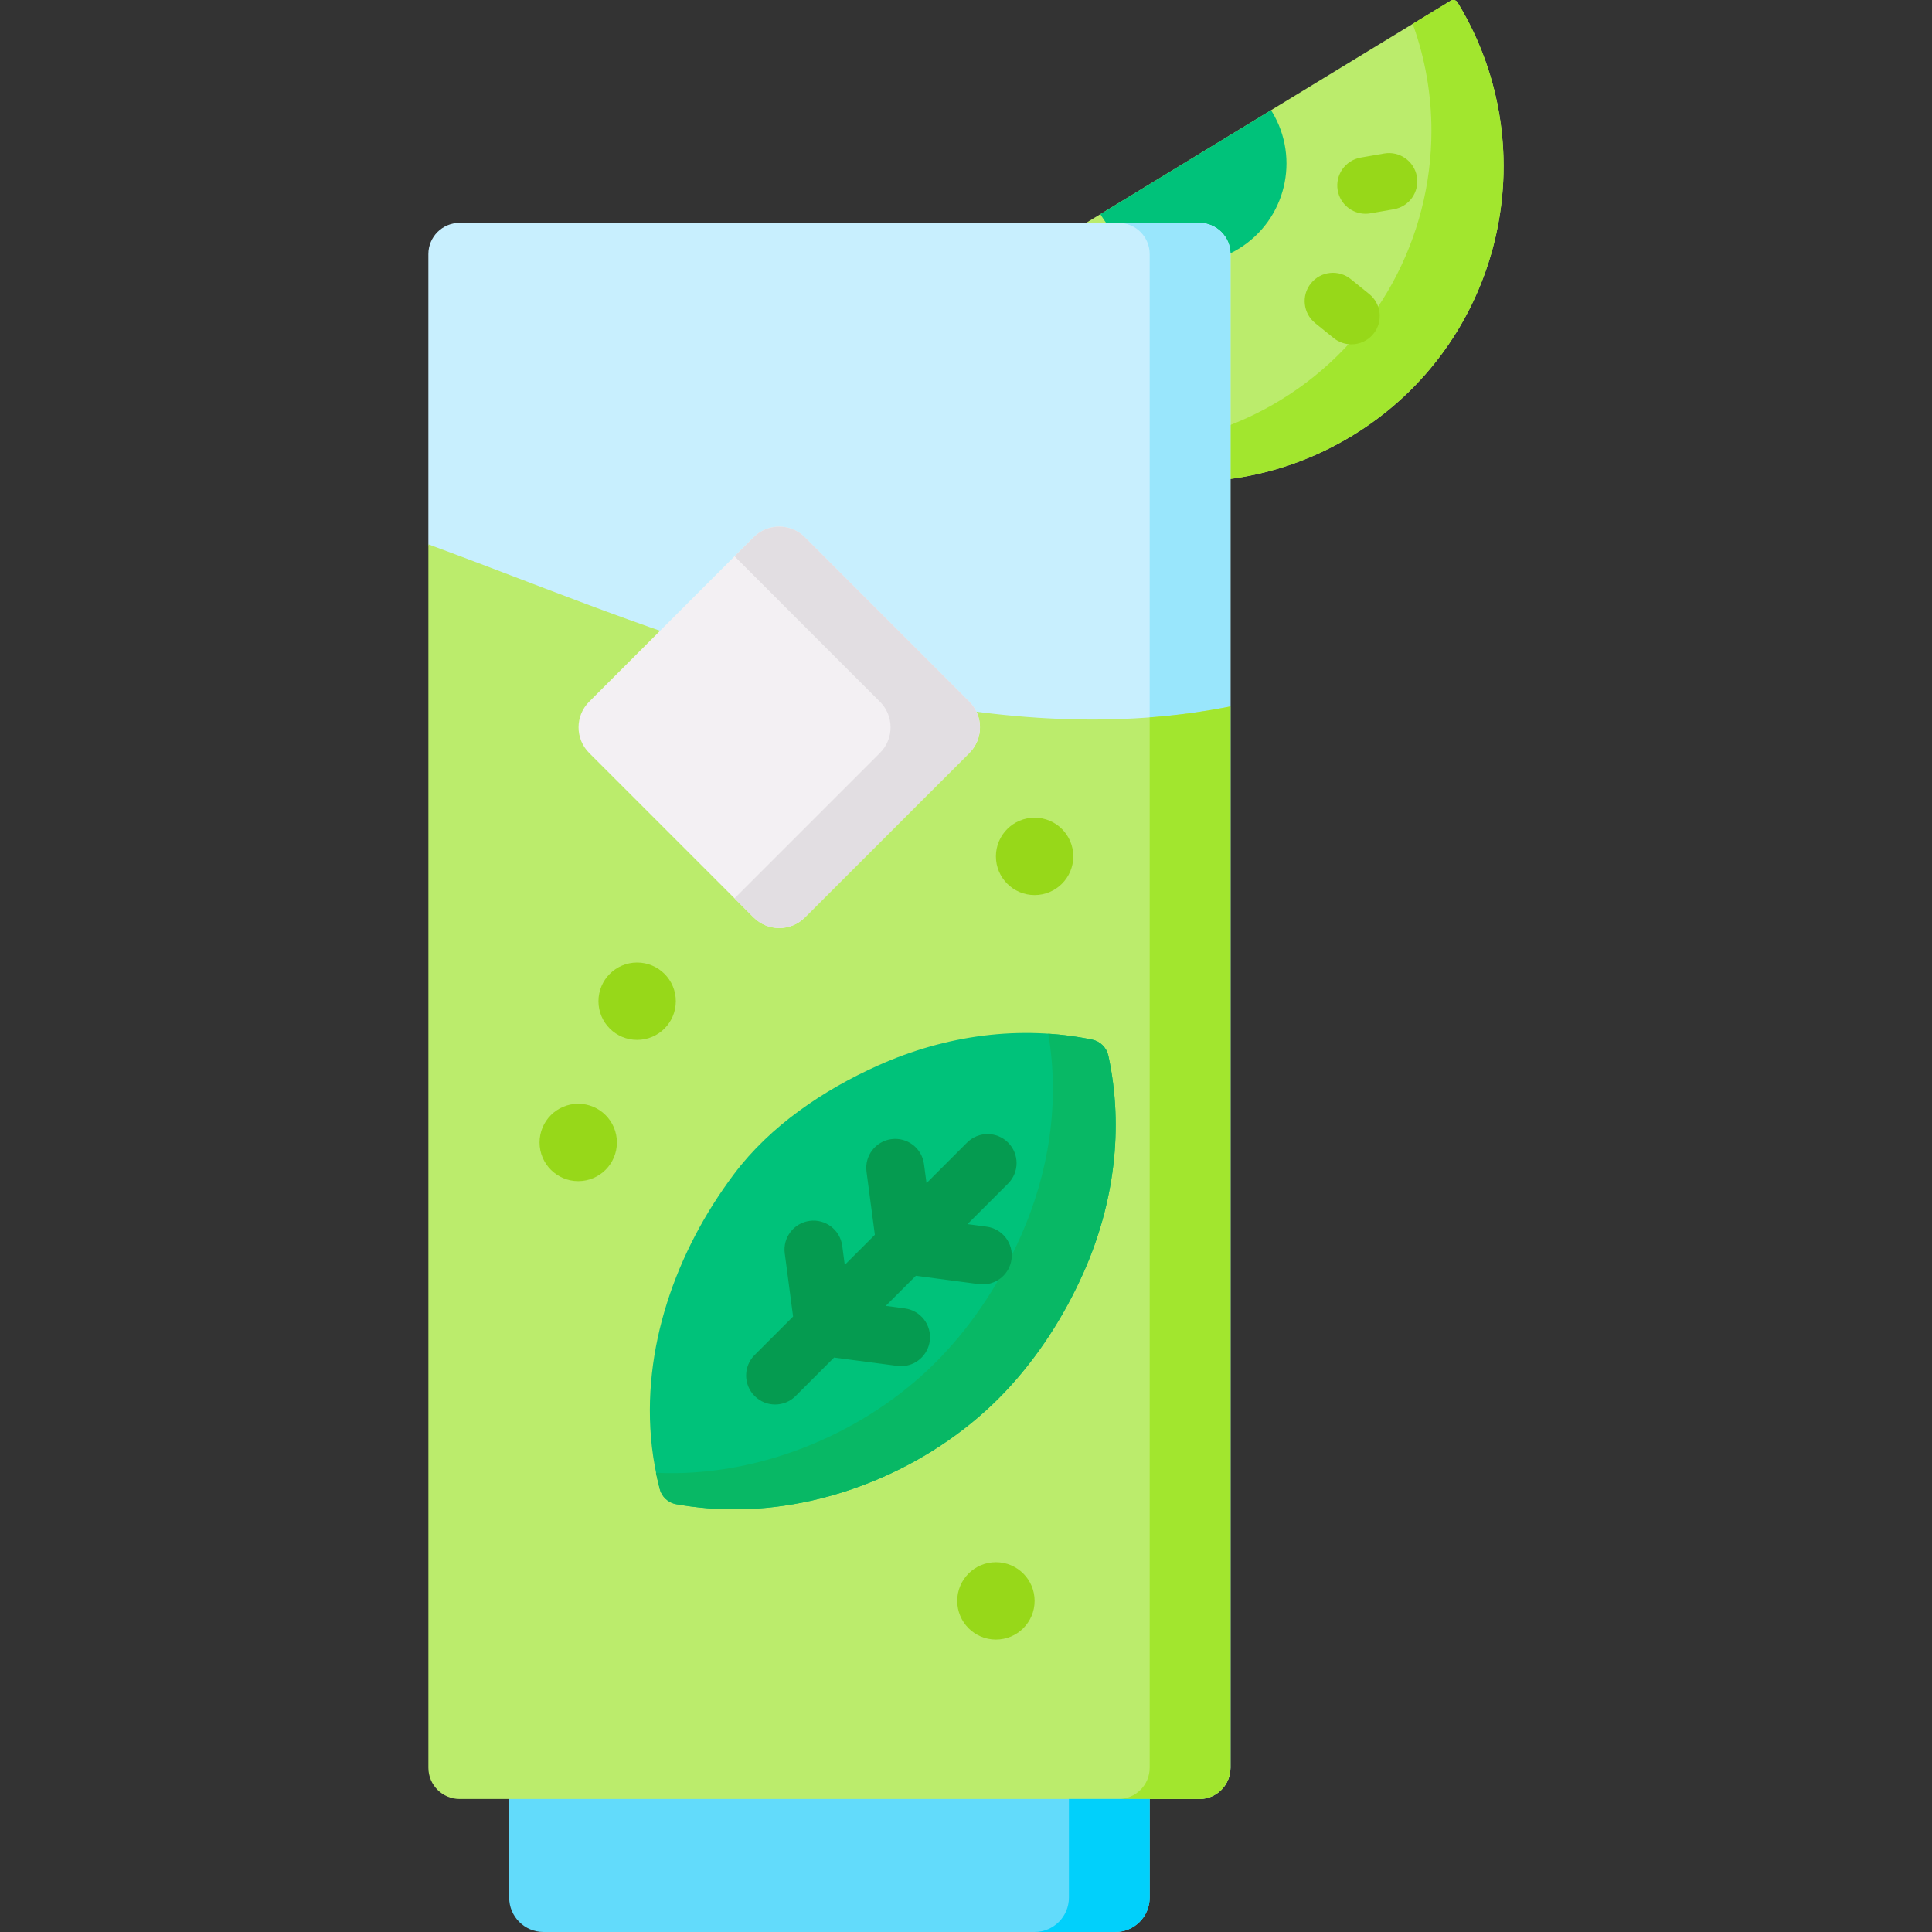 <svg width="100" height="100" viewBox="0 0 100 100" fill="none" xmlns="http://www.w3.org/2000/svg">
<rect x="0" y="0" width="100" height="100" fill="#333333" stroke="none"/>
<g clip-path="url(#clip0)">
<path d="M57.732 100H28.13C27.15 100 26.355 99.205 26.355 98.225V91.498H59.507V98.225C59.507 99.205 58.712 100 57.732 100Z" fill="#62DBFB"/>
<path d="M69.997 22.55C62.3 27.24 52.26 24.802 47.571 17.105C47.497 16.983 47.535 16.825 47.657 16.75L75.088 0.038C75.21 -0.036 75.368 0.002 75.442 0.124C80.131 7.821 77.694 17.861 69.997 22.55Z" fill="#BBEC6C"/>
<path d="M77.826 8.599C77.826 14.105 75.041 19.476 69.998 22.549C64.422 25.946 57.62 25.604 52.509 22.233C56.93 23.735 61.962 23.341 66.261 20.721C71.306 17.648 74.091 12.274 74.091 6.768C74.091 4.912 73.775 3.039 73.121 1.235L75.087 0.036C75.209 -0.038 75.367 0.002 75.441 0.122C77.058 2.775 77.826 5.706 77.826 8.599Z" fill="#A2E62E"/>
<path d="M64.106 12.882C61.667 14.369 58.484 13.596 56.997 11.156L56.955 11.086L65.79 5.703L65.833 5.773C67.319 8.213 66.546 11.396 64.106 12.882Z" fill="#00C27A"/>
<path d="M69.949 17.823C69.626 17.823 69.3 17.717 69.029 17.497L68.073 16.724C67.444 16.215 67.346 15.293 67.855 14.664C68.364 14.035 69.286 13.937 69.915 14.446L70.871 15.219C71.501 15.728 71.598 16.65 71.089 17.279C70.8 17.637 70.376 17.823 69.949 17.823Z" fill="#97D819"/>
<path d="M70.681 11.064C69.982 11.064 69.363 10.562 69.239 9.85C69.101 9.053 69.635 8.294 70.432 8.156L71.644 7.945C72.441 7.806 73.199 8.34 73.338 9.137C73.476 9.934 72.942 10.693 72.145 10.831L70.933 11.042C70.849 11.057 70.764 11.064 70.681 11.064Z" fill="#97D819"/>
<path d="M62.073 11.536H23.788C22.896 11.536 22.172 12.259 22.172 13.152V28.175L23.071 30.639V89.882C23.071 90.775 23.795 91.498 24.687 91.498H62.073C62.966 91.498 62.678 90.774 62.678 89.882V36.029L63.69 36.563V13.152C63.69 12.259 62.966 11.536 62.073 11.536Z" fill="#C8EFFE"/>
<path d="M63.69 13.151V91.498C63.69 92.391 62.966 93.115 62.074 93.115H57.89C58.783 93.115 59.507 92.391 59.507 91.498V13.151C59.507 12.259 58.783 11.537 57.89 11.537H62.074C62.966 11.537 63.69 12.259 63.69 13.151Z" fill="#99E6FC"/>
<path d="M63.688 36.563V91.499C63.688 92.391 62.966 93.116 62.074 93.116H23.788C22.896 93.116 22.173 92.391 22.173 91.499V28.175C24.209 28.928 26.229 29.703 28.231 30.467C39.583 34.804 51.939 38.902 63.688 36.563Z" fill="#BBEC6C"/>
<path d="M63.688 36.565V91.501C63.688 92.389 62.982 93.116 62.074 93.116H57.89C58.782 93.116 59.507 92.391 59.507 91.499V37.133C60.907 37.027 62.302 36.841 63.688 36.565Z" fill="#A2E62E"/>
<path d="M50.173 38.974L41.661 47.485C40.928 48.218 39.739 48.218 39.006 47.485L30.495 38.974C29.762 38.241 29.762 37.052 30.495 36.319L39.006 27.807C39.739 27.074 40.928 27.074 41.661 27.807L50.173 36.319C50.906 37.052 50.906 38.241 50.173 38.974Z" fill="#F3F0F3"/>
<path d="M50.173 38.974L41.661 47.486C40.929 48.218 39.74 48.218 39.007 47.486L38.021 46.499L45.545 38.973C46.279 38.241 46.279 37.052 45.545 36.319L38.021 28.794L39.007 27.807C39.74 27.075 40.929 27.075 41.661 27.807L50.173 36.319C50.906 37.052 50.906 38.241 50.173 38.974Z" fill="#E2DEE2"/>
<path d="M59.507 93.115V98.224C59.507 99.205 58.713 99.999 57.732 99.999H53.551C54.531 99.999 55.326 99.205 55.326 98.224V93.115H59.507Z" fill="#01D0FB"/>
<path d="M52.001 72.061C53.709 70.263 55.08 68.124 56.084 65.865C57.654 62.336 58.184 58.419 57.368 54.641C57.278 54.223 56.949 53.897 56.53 53.811C52.796 53.044 48.936 53.585 45.459 55.144C42.632 56.411 39.88 58.259 37.996 60.765C34.995 64.757 33.169 69.823 33.741 74.879C33.824 75.614 33.968 76.343 34.144 77.055C34.245 77.467 34.58 77.781 34.997 77.855C36.061 78.045 37.143 78.134 38.224 78.121C43.293 78.062 48.493 75.752 52.001 72.061Z" fill="#00C27A"/>
<path d="M56.085 65.865C55.081 68.124 53.71 70.263 52.001 72.062C48.494 75.751 43.292 78.062 38.224 78.121C37.142 78.135 36.061 78.046 34.997 77.856C34.579 77.781 34.245 77.468 34.144 77.055C34.063 76.73 33.98 76.392 33.966 76.313C33.96 76.285 33.956 76.259 33.95 76.231C34.29 76.247 34.631 76.253 34.973 76.249C40.041 76.19 45.241 73.879 48.748 70.19C50.457 68.391 51.827 66.251 52.832 63.993C54.302 60.692 54.86 57.051 54.258 53.505C55.018 53.554 55.776 53.655 56.53 53.81C56.948 53.897 57.278 54.223 57.369 54.641C58.184 58.42 57.654 62.336 56.085 65.865Z" fill="#08B865"/>
<path d="M51.065 63.492L50.077 63.361L52.178 61.261C52.764 60.675 52.764 59.725 52.178 59.139C51.592 58.553 50.642 58.553 50.056 59.139L47.956 61.239L47.825 60.252C47.717 59.431 46.964 58.853 46.141 58.961C45.32 59.069 44.742 59.823 44.85 60.645L45.282 63.914L43.724 65.471L43.594 64.484C43.485 63.662 42.732 63.084 41.91 63.192C41.088 63.301 40.51 64.055 40.619 64.876L41.05 68.145L39.059 70.136C38.473 70.722 38.473 71.672 39.059 72.258C39.352 72.551 39.736 72.697 40.12 72.697C40.504 72.697 40.888 72.551 41.181 72.258L43.172 70.267L46.441 70.698C46.507 70.707 46.574 70.712 46.639 70.712C47.38 70.712 48.025 70.162 48.125 69.407C48.233 68.586 47.655 67.832 46.833 67.723L45.846 67.593L47.404 66.035L50.673 66.467C50.739 66.476 50.805 66.48 50.871 66.48C51.612 66.48 52.257 65.93 52.356 65.176C52.465 64.354 51.886 63.6 51.065 63.492Z" fill="#059B50"/>
<path d="M53.551 46.329C54.657 46.329 55.553 45.432 55.553 44.326C55.553 43.221 54.657 42.324 53.551 42.324C52.445 42.324 51.548 43.221 51.548 44.326C51.548 45.432 52.445 46.329 53.551 46.329Z" fill="#97D819"/>
<path d="M32.978 53.824C34.084 53.824 34.98 52.928 34.98 51.822C34.98 50.716 34.084 49.82 32.978 49.82C31.872 49.82 30.976 50.716 30.976 51.822C30.976 52.928 31.872 53.824 32.978 53.824Z" fill="#97D819"/>
<path d="M51.548 84.864C52.654 84.864 53.551 83.968 53.551 82.862C53.551 81.756 52.654 80.859 51.548 80.859C50.443 80.859 49.546 81.756 49.546 82.862C49.546 83.968 50.443 84.864 51.548 84.864Z" fill="#97D819"/>
<path d="M29.929 61.136C31.035 61.136 31.931 60.239 31.931 59.134C31.931 58.028 31.035 57.131 29.929 57.131C28.823 57.131 27.927 58.028 27.927 59.134C27.927 60.239 28.823 61.136 29.929 61.136Z" fill="#97D819"/>
</g>
<defs>
<clipPath id="clip0">
<rect width="100" height="100" fill="white"/>
</clipPath>
</defs>
</svg>
